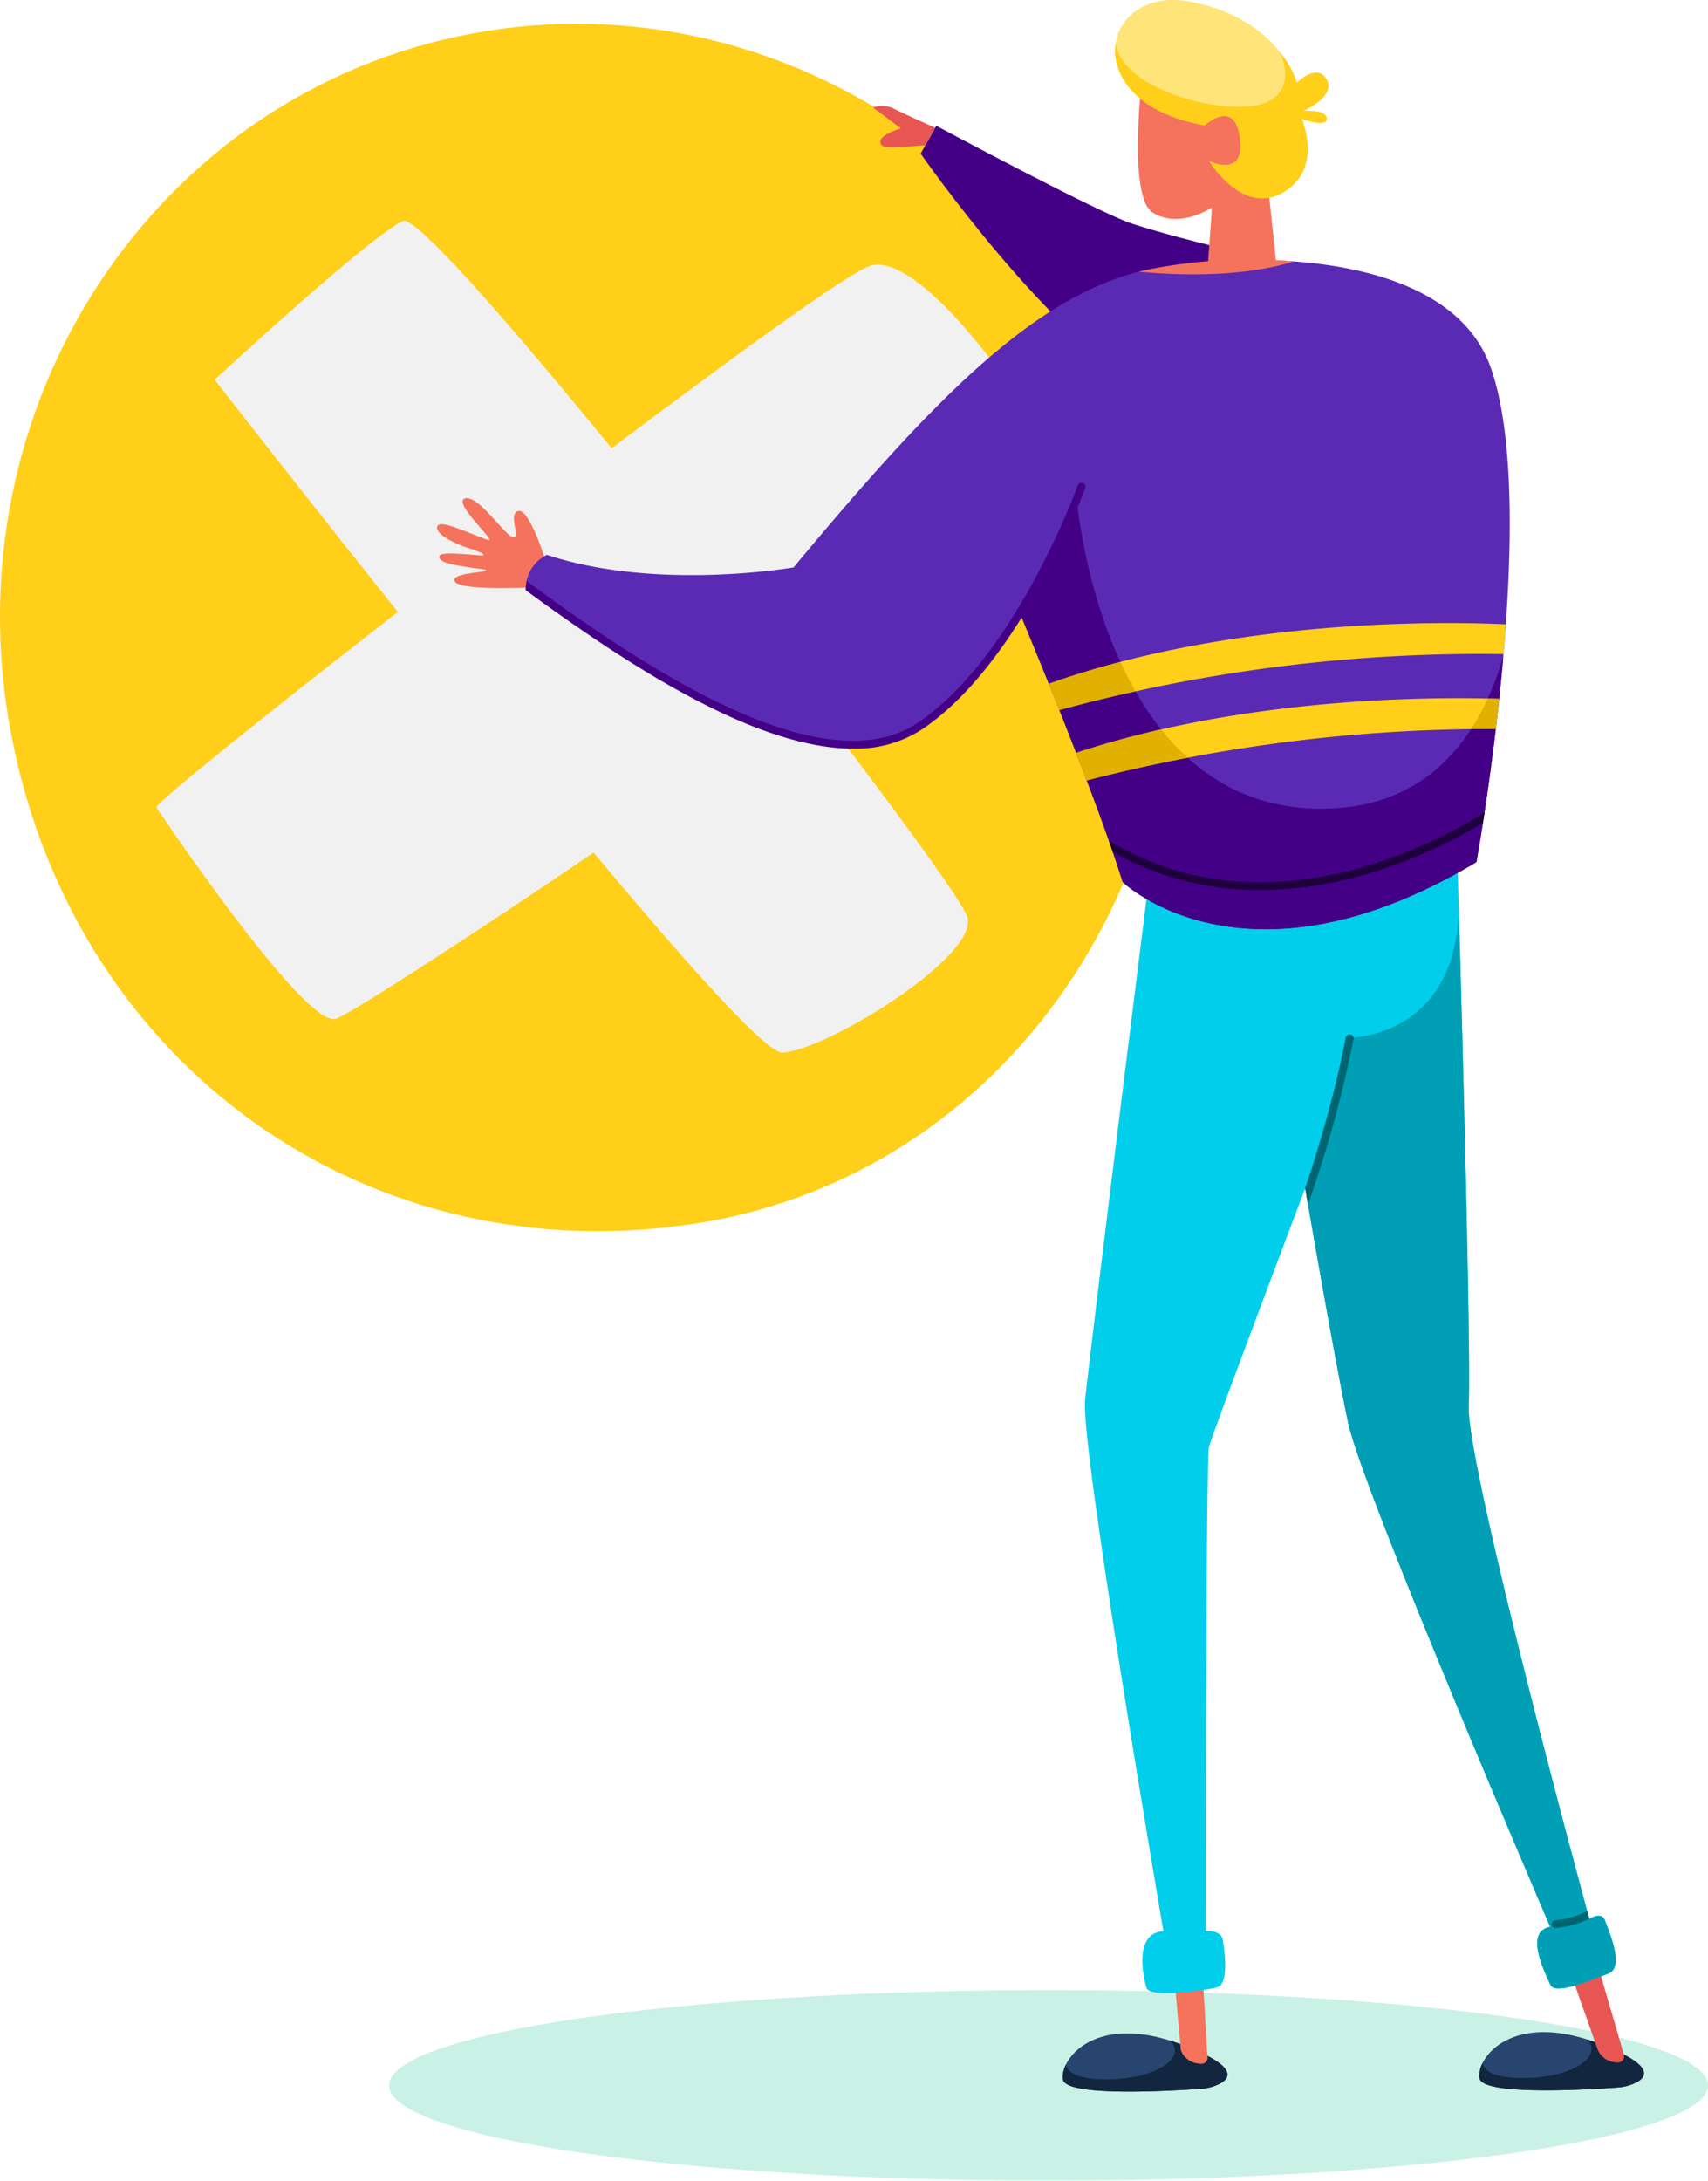 <svg xmlns="http://www.w3.org/2000/svg" width="204" height="260.434" viewBox="0 0 204 260.434">
  <g id="t1-b2" transform="translate(-3851.812 602.464)">
    <g id="Group_115215" data-name="Group 115215" transform="translate(3898.277 -364.798)" opacity="0.5" style="mix-blend-mode: multiply;isolation: isolate">
      <ellipse id="Ellipse_4957" data-name="Ellipse 4957" cx="78.768" cy="11.384" rx="78.768" ry="11.384" transform="translate(0 0)" fill="#96e3cd"/>
    </g>
    <g id="Group_115219" data-name="Group 115219" transform="translate(3851.812 -599.618)">
      <g id="Group_115218" data-name="Group 115218" transform="translate(0 0)">
        <g id="Group_115217" data-name="Group 115217">
          <g id="Group_115216" data-name="Group 115216">
            <path id="Path_178249" data-name="Path 178249" d="M3853.172-513.7c7.71,40.02,43.252,64.6,82.307,58.2,38.076-6.232,62.572-44.6,55.043-83.822s-44.379-65.28-82.306-58.205S3845.618-552.913,3853.172-513.7Z" transform="translate(-3851.812 598.679)" fill="#ffcf19"/>
          </g>
        </g>
      </g>
    </g>
    <g id="Group_115220" data-name="Group 115220" transform="translate(3870.482 -576.086)">
      <path id="Path_178250" data-name="Path 178250" d="M3984.8-534.92c-.248-6.162-16.369-29.252-22.929-27.089-2.514.829-15.628,10.313-30.845,21.776-12.579-15.391-23.429-27.757-24.919-27.128-3.734,1.575-22.5,18.947-22.5,18.947s9.752,12.553,21.878,27.736c-15.873,12.33-28.866,22.766-28.843,23.344,0,0,17.677,26.351,21.431,25.25,1.459-.428,14.911-9.077,30.8-19.856,11.236,13.444,20.645,23.958,22.533,23.882,5.214-.21,23.28-11.382,22.141-16.084-.4-1.646-8.33-12.536-18.629-25.928C3971.347-521.853,3984.9-532.428,3984.8-534.92Z" transform="translate(-3876.642 567.384)" fill="#f1f1f1"/>
    </g>
    <g id="Group_115222" data-name="Group 115222" transform="translate(3961.774 -587.437)">
      <g id="Group_115221" data-name="Group 115221">
        <path id="Path_178251" data-name="Path 178251" d="M3998.051-579.158l.5-.9,1.231-2.2.128-.229s19.469,10.437,23.37,11.686c12.7,4.064,31.5,7.113,31.5,7.113s-16.964,19.21-28.96,13.209S3998.051-579.158,3998.051-579.158Z" transform="translate(-3998.051 582.479)" fill="#430087"/>
      </g>
    </g>
    <g id="Group_115223" data-name="Group 115223" transform="translate(4028.497 -359.775)">
      <path id="Path_178252" data-name="Path 178252" d="M4104.532-273.313a5.4,5.4,0,0,1-1.125.2c-2.6.192-16.253,1.1-16.6-1.1-.382-2.43,3.857-8.071,14.2-4.158C4109.244-275.256,4106.118-273.78,4104.532-273.313Z" transform="translate(-4086.786 279.714)" fill="#27456e"/>
    </g>
    <g id="Group_115224" data-name="Group 115224" transform="translate(4028.497 -358.907)">
      <path id="Path_178253" data-name="Path 178253" d="M4101.012-278.084q-.708-.267-1.375-.475c1.994,2.026-1.714,4.6-7.59,4.618-3.612.011-4.679-.9-4.874-1.778a3.113,3.113,0,0,0-.363,1.794c.345,2.2,14,1.3,16.6,1.1a5.4,5.4,0,0,0,1.125-.2C4106.118-273.493,4109.244-274.969,4101.012-278.084Z" transform="translate(-4086.785 278.559)" fill="#12263f"/>
    </g>
    <g id="Group_115225" data-name="Group 115225" transform="translate(4036.733 -375.85)">
      <path id="Path_178254" data-name="Path 178254" d="M4106.769-282.354l-5.322-18.192a.757.757,0,0,0-.912-.521l-2.227.564a.757.757,0,0,0-.528.986l5.82,16.465a2.459,2.459,0,0,0,2.02,1.621l.331.041A.757.757,0,0,0,4106.769-282.354Z" transform="translate(-4097.737 301.091)" fill="#e85653"/>
    </g>
    <g id="Group_115226" data-name="Group 115226" transform="translate(3978.747 -359.623)">
      <path id="Path_178255" data-name="Path 178255" d="M4038.368-273.11a5.348,5.348,0,0,1-1.125.2c-2.6.193-16.251,1.1-16.6-1.1-.382-2.43,3.857-8.072,14.2-4.158C4043.08-275.053,4039.954-273.577,4038.368-273.11Z" transform="translate(-4020.622 279.511)" fill="#27456e"/>
    </g>
    <g id="Group_115227" data-name="Group 115227" transform="translate(3978.746 -358.755)">
      <path id="Path_178256" data-name="Path 178256" d="M4034.847-277.881q-.705-.267-1.375-.476c1.995,2.027-1.714,4.6-7.591,4.618-3.611.011-4.677-.9-4.873-1.778a3.111,3.111,0,0,0-.363,1.795c.346,2.2,14,1.295,16.6,1.1a5.4,5.4,0,0,0,1.125-.2C4039.954-273.29,4043.08-274.766,4034.847-277.881Z" transform="translate(-4020.622 278.357)" fill="#12263f"/>
    </g>
    <g id="Group_115228" data-name="Group 115228" transform="translate(3991.088 -378.328)">
      <path id="Path_178257" data-name="Path 178257" d="M4041.961-283.02l-1.215-20.823a.758.758,0,0,0-.914-.521l-2.226.563a.758.758,0,0,0-.528.987l1.712,19.1a2.461,2.461,0,0,0,2.021,1.622l.33.041A.757.757,0,0,0,4041.961-283.02Z" transform="translate(-4037.035 304.387)" fill="#f5735d"/>
    </g>
    <g id="Group_115229" data-name="Group 115229" transform="translate(3904.009 -542.972)">
      <path id="Path_178258" data-name="Path 178258" d="M3934.282-515.632s-1.98-6.452-3.315-6.188.295,3.215-.637,3.138-4.257-5.234-5.81-4.612c-1.323.529,3.356,4.783,2.968,4.939s-5.25-2.313-6.042-1.816.59,1.926,4.07,2.966c0,0,1.46.5,1.258.668s-5.2-.62-5.265.125,1.227,1.04,5.126,1.552c0,0,.745.062.357.217s-4.722.359-3.494,1.4,10.468.495,10.468.495Z" transform="translate(-3921.229 523.345)" fill="#f5735d"/>
    </g>
    <g id="Group_115231" data-name="Group 115231" transform="translate(3981.385 -498.751)">
      <g id="Group_115230" data-name="Group 115230">
        <path id="Path_178259" data-name="Path 178259" d="M4068.661-464.537s1.671,57.041,1.318,64.149,14.4,61.3,14.4,61.3,1.494-.94,1.871.181,2.448,5.6.394,6.358-6.351,2.638-6.917,1.33-3.2-6.349-.021-6.92c0,0-22.416-52.115-24.124-60.152s-5.136-28.04-5.136-28.04-11.133,29.4-11.5,30.9-.384,57.8-.384,57.8,1.869-.193,2.061,1.116.763,5.234-.731,5.613-8.039,1.334-8.417.026-1.517-6.542,2.037-6.74c0,0-9.9-57.764-9.359-63.376s7.664-62.494,7.664-62.494Z" transform="translate(-4024.131 464.537)" fill="#00ceeb"/>
      </g>
    </g>
    <g id="Group_115232" data-name="Group 115232" transform="translate(4007.701 -493.744)">
      <path id="Path_178260" data-name="Path 178260" d="M4059.129-424.674s3.613-10.953,4.808-17.97c0,0,13,.428,13.548-15.234.4,14.071,1.463,53.325,1.175,59.142-.352,7.109,14.4,61.3,14.4,61.3s1.493-.94,1.871.181,2.449,5.6.394,6.358-6.352,2.638-6.917,1.33-3.2-6.349-.021-6.92c0,0-22.416-52.115-24.124-60.152S4059.129-424.674,4059.129-424.674Z" transform="translate(-4059.129 457.878)" fill="#009fb5"/>
    </g>
    <g id="Group_115233" data-name="Group 115233" transform="translate(4007.665 -478.93)">
      <path id="Path_178261" data-name="Path 178261" d="M4063.972-437.787a.468.468,0,0,1,.539-.383.467.467,0,0,1,.384.539,142.986,142.986,0,0,1-5.445,19.774c-.21-1.214-.333-1.929-.333-1.929l-.037.1A137.7,137.7,0,0,0,4063.972-437.787Z" transform="translate(-4059.08 438.177)" fill="#006573"/>
    </g>
    <g id="Group_115234" data-name="Group 115234" transform="translate(4037.134 -374.23)">
      <path id="Path_178262" data-name="Path 178262" d="M4098.763-296.91h-.03a.468.468,0,0,1-.462-.441.469.469,0,0,1,.441-.493,11.23,11.23,0,0,0,3.807-1.093c.146.538.232.855.249.919A11.819,11.819,0,0,1,4098.763-296.91Z" transform="translate(-4098.27 298.937)" fill="#006573"/>
    </g>
    <g id="Group_115235" data-name="Group 115235" transform="translate(3987.716 -592.054)">
      <path id="Path_178263" data-name="Path 178263" d="M4047.161-585.67l1.953,18.434-8.254.476.538-7.483s-3.919,2.63-7.105.583c-2.837-1.823-1.355-14.958-1.355-14.958Z" transform="translate(-4032.55 588.619)" fill="#f5735d"/>
    </g>
    <g id="Group_115236" data-name="Group 115236" transform="translate(3914.619 -571.422)">
      <path id="Path_178264" data-name="Path 178264" d="M3935.34-521.743s27.223,20.768,41.392,18.577c9.254-1.431,17.72-15.578,17.72-15.578s8.95,21.388,12.161,31.852c0,0,14.632,14.17,42.263-2.374,0,0,7.679-42.338,1.689-59.108-5.471-15.32-33.445-13.511-41.744-11.469-13.083,3.22-25.109,15.694-41.508,35.383,0,0-16.263,2.855-29.463-1.5A4.48,4.48,0,0,0,3935.34-521.743Z" transform="translate(-3935.34 561.182)" fill="#5b2ab5"/>
    </g>
    <g id="Group_115237" data-name="Group 115237" transform="translate(3973.751 -542.846)">
      <path id="Path_178265" data-name="Path 178265" d="M4020.65-523.178s3.109,37.959,30.225,36.94c12.189-.458,18-8.945,20.714-18.151-1.156,13.242-3.206,24.55-3.206,24.55-27.631,16.544-42.263,2.374-42.263,2.374-3.128-10.192-11.7-30.743-12.142-31.806A87.129,87.129,0,0,0,4020.65-523.178Z" transform="translate(-4013.979 523.178)" fill="#430087"/>
    </g>
    <g id="Group_115239" data-name="Group 115239" transform="translate(3914.589 -544.812)">
      <g id="Group_115238" data-name="Group 115238" transform="translate(0 0)">
        <path id="Path_178266" data-name="Path 178266" d="M3935.423-514.044a.451.451,0,0,1,.089.049c6.706,4.951,15.308,10.956,23.814,14.93,10.023,4.682,17.676,5.347,22.75,1.978,11.688-7.764,19.1-28.189,19.174-28.395a.468.468,0,0,1,.6-.283.468.468,0,0,1,.283.6,91.87,91.87,0,0,1-5.224,11.4c-3.076,5.67-8.057,13.3-14.313,17.457a14.466,14.466,0,0,1-8.146,2.266c-4.348.014-9.536-1.379-15.517-4.174-8.437-3.942-16.94-9.845-23.631-14.772C3935.294-513.051,3935.418-514.029,3935.423-514.044Z" transform="translate(-3935.299 525.793)" fill="#430087"/>
      </g>
    </g>
    <g id="Group_115240" data-name="Group 115240" transform="translate(3977.082 -528.055)">
      <path id="Path_178267" data-name="Path 178267" d="M4072.992-503.354c-.084,1.2-.178,2.383-.279,3.555a192.091,192.091,0,0,0-53.051,6.677c-.433-1.09-.853-2.139-1.253-3.131C4041.557-504.49,4068.1-503.6,4072.992-503.354Z" transform="translate(-4018.408 503.508)" fill="#ffcf19"/>
    </g>
    <g id="Group_115241" data-name="Group 115241" transform="translate(3977.082 -523.417)">
      <path id="Path_178268" data-name="Path 178268" d="M4028.758-493.828c-4.2.915-7.345,1.747-9.1,2.237-.434-1.09-.854-2.139-1.254-3.131,2.813-1,5.678-1.868,8.546-2.617C4027.5-496.157,4028.1-494.981,4028.758-493.828Z" transform="translate(-4018.408 497.339)" fill="#e0b100"/>
    </g>
    <g id="Group_115242" data-name="Group 115242" transform="translate(3980.347 -519.081)">
      <path id="Path_178269" data-name="Path 178269" d="M4022.75-485.043c20.423-6.733,42.859-6.7,50.525-6.455-.131,1.232-.267,2.435-.406,3.6a193.646,193.646,0,0,0-48.859,6.14C4023.594-482.855,4023.173-483.954,4022.75-485.043Z" transform="translate(-4022.75 491.573)" fill="#ffcf19"/>
    </g>
    <g id="Group_115245" data-name="Group 115245" transform="translate(3980.347 -519.042)">
      <g id="Group_115243" data-name="Group 115243" transform="translate(0 3.693)">
        <path id="Path_178270" data-name="Path 178270" d="M4032.906-486.611a28.789,28.789,0,0,0,3.156,3.383c-5.168.984-9.314,1.983-12.052,2.7l0-.008q-.309-.816-.624-1.633l0-.008q-.314-.819-.631-1.635C4026.106-484.918,4029.516-485.841,4032.906-486.611Z" transform="translate(-4022.75 486.611)" fill="#e0b100"/>
      </g>
      <g id="Group_115244" data-name="Group 115244" transform="translate(47.183)">
        <path id="Path_178271" data-name="Path 178271" d="M4087.476-491.522c.495.011.953.023,1.365.037l-.007.062q-.045.417-.089.831l0,.034c-.03.274-.06.544-.091.814l-.02.183c-.028.253-.057.5-.086.753l-.016.138q-.038.324-.075.643l-.017.139q-1.477-.017-2.937-.005A28.755,28.755,0,0,0,4087.476-491.522Z" transform="translate(-4085.498 491.522)" fill="#e0b100"/>
      </g>
    </g>
    <g id="Group_115246" data-name="Group 115246" transform="translate(3984.995 -602.464)">
      <path id="Path_178272" data-name="Path 178272" d="M4040.2-583.2s3.948,6.534,8.8,3.714,2.218-8.8,2.218-8.8,3,1.113,2.993-.01-2.809-.926-2.809-.926,3.923-1.695,2.794-3.749-3.553.385-3.553.385-2.081-7.662-12.748-9.687-13.8,12.013,1.729,14.771c0,0,3.313-3.034,4.118.923C4044.885-580.965,4040.2-583.2,4040.2-583.2Z" transform="translate(-4028.932 602.465)" fill="#ffe47a"/>
    </g>
    <g id="Group_115247" data-name="Group 115247" transform="translate(3984.996 -597.31)">
      <path id="Path_178273" data-name="Path 178273" d="M4051.406-587.514s2.805-.2,2.809.926-2.993.01-2.993.01,2.637,5.977-2.217,8.8-8.8-3.714-8.8-3.714,4.683,2.23,3.544-3.377c-.8-3.957-4.118-.923-4.118-.923-8.229-1.461-11.217-6.088-10.623-9.815.78,5.752,13.392,8.793,17.722,7.175,3.188-1.193,2.71-4.091,1.926-6.064a11.4,11.4,0,0,1,2,3.62s2.423-2.438,3.552-.385S4051.406-587.514,4051.406-587.514Z" transform="translate(-4028.933 595.609)" fill="#ffcf19"/>
    </g>
    <g id="Group_115248" data-name="Group 115248" transform="translate(3987.845 -571.461)">
      <path id="Path_178274" data-name="Path 178274" d="M4032.722-559.789c.086-.022.171-.045.256-.066a61.135,61.135,0,0,1,18.247-1.162C4048.786-560.231,4042.823-558.858,4032.722-559.789Z" transform="translate(-4032.722 561.233)" fill="#f5735d"/>
    </g>
    <g id="Group_115249" data-name="Group 115249" transform="translate(3984.247 -505.438)">
      <path id="Path_178275" data-name="Path 178275" d="M4058.389-466.94a57.162,57.162,0,0,0,14.421-6.489q-.1.641-.187,1.222a58.728,58.728,0,0,1-13.947,6.158,45.78,45.78,0,0,1-12.569,1.89q-1.3,0-2.569-.077a34.952,34.952,0,0,1-15.128-4.476q-.229-.667-.473-1.36a34.026,34.026,0,0,0,15.644,4.9A43.4,43.4,0,0,0,4058.389-466.94Z" transform="translate(-4027.937 473.429)" fill="#1e003d"/>
    </g>
    <g id="Group_115250" data-name="Group 115250" transform="translate(3956.087 -589.815)">
      <path id="Path_178276" data-name="Path 178276" d="M3996.562-580.93l.113.092,1.231-2.2c-1.419-.628-4.293-1.926-5.064-2.341a3.242,3.242,0,0,0-2.355-.067l3.328,2.492s-3.284.91-2.263,2.041C3991.99-580.424,3995.9-580.927,3996.562-580.93Z" transform="translate(-3990.487 585.642)" fill="#e85653"/>
    </g>
  </g>
</svg>
